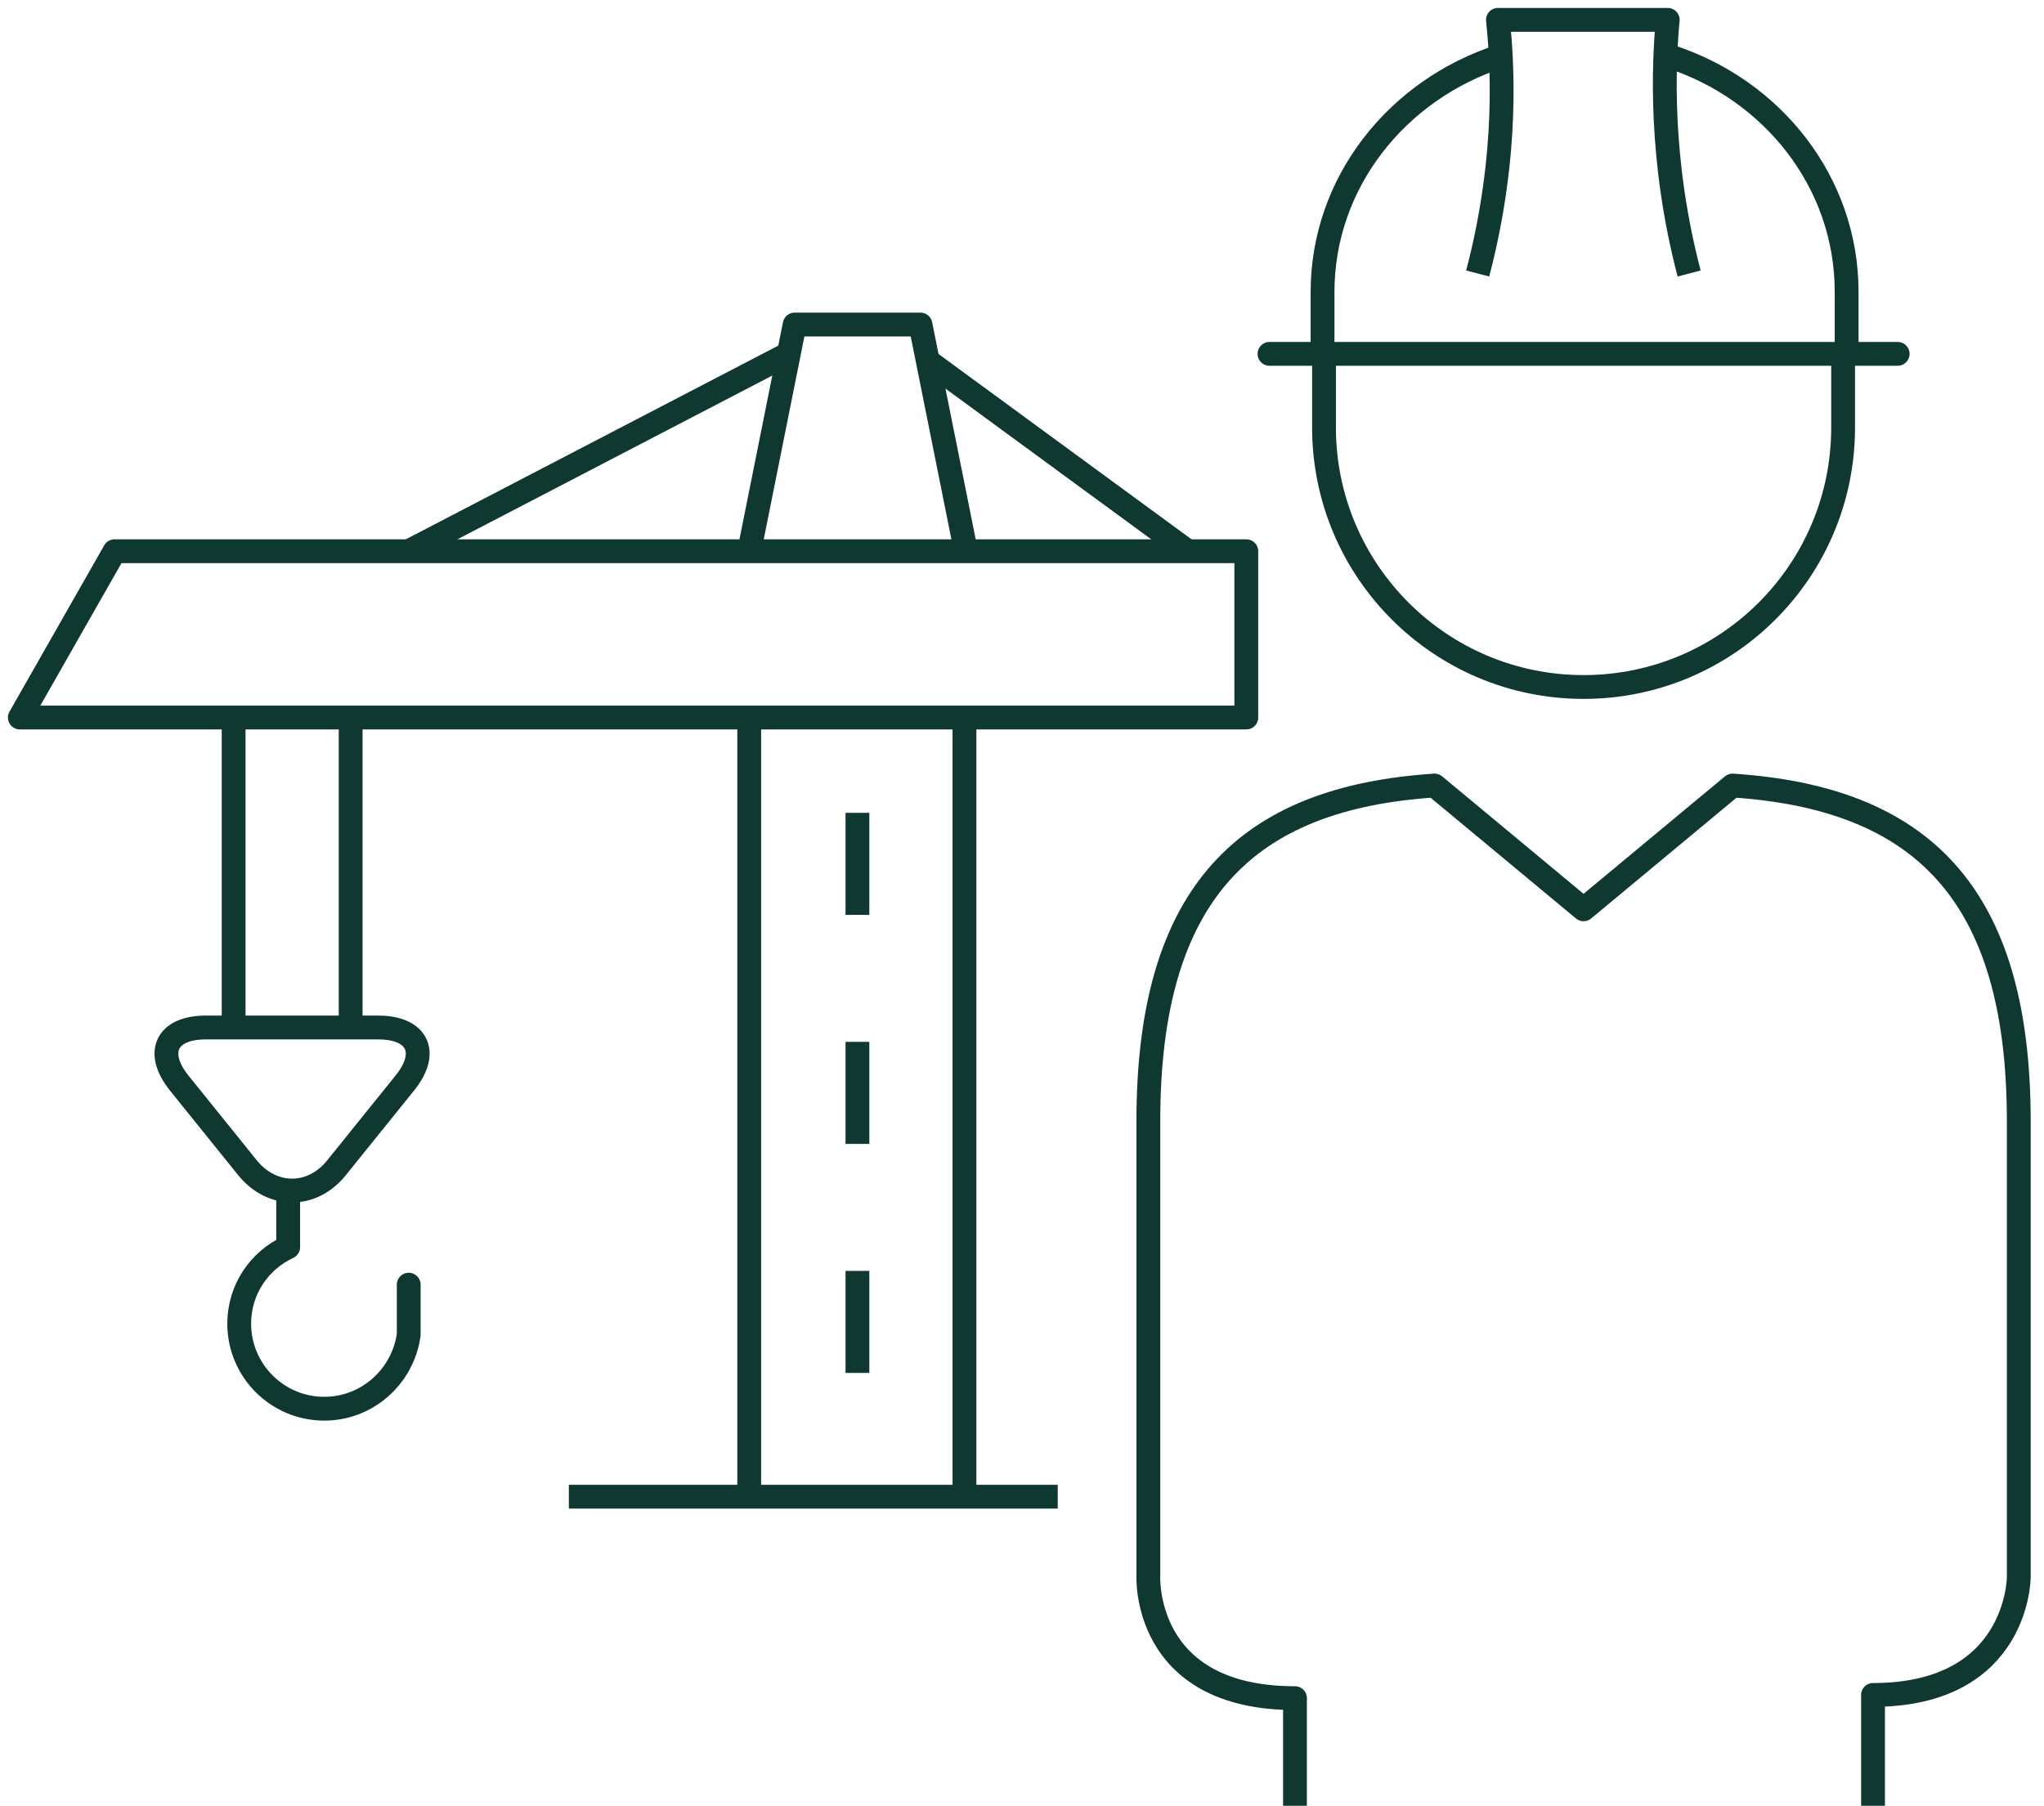 <svg width="103" height="91" viewBox="0 0 103 91" fill="none" xmlns="http://www.w3.org/2000/svg">
<path d="M65.256 91V85.576C57.497 85.576 57.867 79.355 57.867 79.355V56.493C57.867 44.921 62.862 40.207 72.29 39.586L79.798 45.823L87.305 39.586C96.734 40.207 101.729 44.921 101.729 56.493V79.473C101.729 79.473 101.729 85.414 94.384 85.414V91" stroke="#0F3930" stroke-width="1.2" stroke-linejoin="round"/>
<path d="M39.749 17.817L20.596 27.778" stroke="#0F3930" stroke-width="1.2"/>
<path d="M46.754 18.187L59.847 27.778" stroke="#0F3930" stroke-width="1.2"/>
<path d="M20.596 64.739V67.266C20.3 69.364 18.512 70.99 16.34 70.99C13.975 70.99 12.054 69.069 12.054 66.704C12.054 64.99 13.059 63.527 14.522 62.847V60.098" stroke="#0F3930" stroke-width="1.2" stroke-linecap="round" stroke-linejoin="round"/>
<path d="M48.675 27.778L46.384 16.355H40.044L37.754 27.778" stroke="#0F3930" stroke-width="1.2" stroke-linejoin="round"/>
<path d="M53.3 75.424H28.665" stroke="#0F3930" stroke-width="1.2"/>
<path d="M10.37 51.779C8.389 51.779 7.798 53.035 9.025 54.572L12.468 58.843C13.709 60.38 15.734 60.38 16.961 58.843L20.404 54.572C21.645 53.035 21.039 51.779 19.059 51.779H10.355H10.37Z" stroke="#0F3930" stroke-width="1.2" stroke-miterlimit="10"/>
<path d="M43.207 40.961V46.103" stroke="#0F3930" stroke-width="1.2"/>
<path d="M43.207 52.502V57.645" stroke="#0F3930" stroke-width="1.2"/>
<path d="M43.207 64.044V69.187" stroke="#0F3930" stroke-width="1.2"/>
<path d="M17.67 36.158V51.778" stroke="#0F3930" stroke-width="1.2"/>
<path d="M11.773 36.158V51.778" stroke="#0F3930" stroke-width="1.2"/>
<path d="M62.803 27.778H5.773L1 36.158H62.803V27.778Z" stroke="#0F3930" stroke-width="1.2" stroke-linejoin="round"/>
<path d="M48.601 36.158V75.424" stroke="#0F3930" stroke-width="1.2"/>
<path d="M37.754 36.158V75.424" stroke="#0F3930" stroke-width="1.2"/>
<path d="M75.601 2.833C70.399 4.517 66.645 9.202 66.645 14.714V17.847" stroke="#0F3930" stroke-width="1.2" stroke-miterlimit="10"/>
<path d="M93.054 17.832V14.7C93.054 9.187 89.315 4.502 84.113 2.833" stroke="#0F3930" stroke-width="1.2" stroke-miterlimit="10"/>
<path d="M63.971 17.832H95.626" stroke="#0F3930" stroke-width="1.2" stroke-miterlimit="10" stroke-linecap="round"/>
<path d="M92.877 17.832V21.542C92.877 28.768 87.024 34.62 79.798 34.62C72.571 34.62 66.719 28.753 66.719 21.542V17.832" stroke="#0F3930" stroke-width="1.2" stroke-linejoin="round"/>
<path d="M85.118 13.783C83.611 8.034 83.832 3.232 84.039 1H75.483C75.675 2.877 76.074 7.635 74.463 13.783" stroke="#0F3930" stroke-width="1.2" stroke-linejoin="round"/>
</svg>
